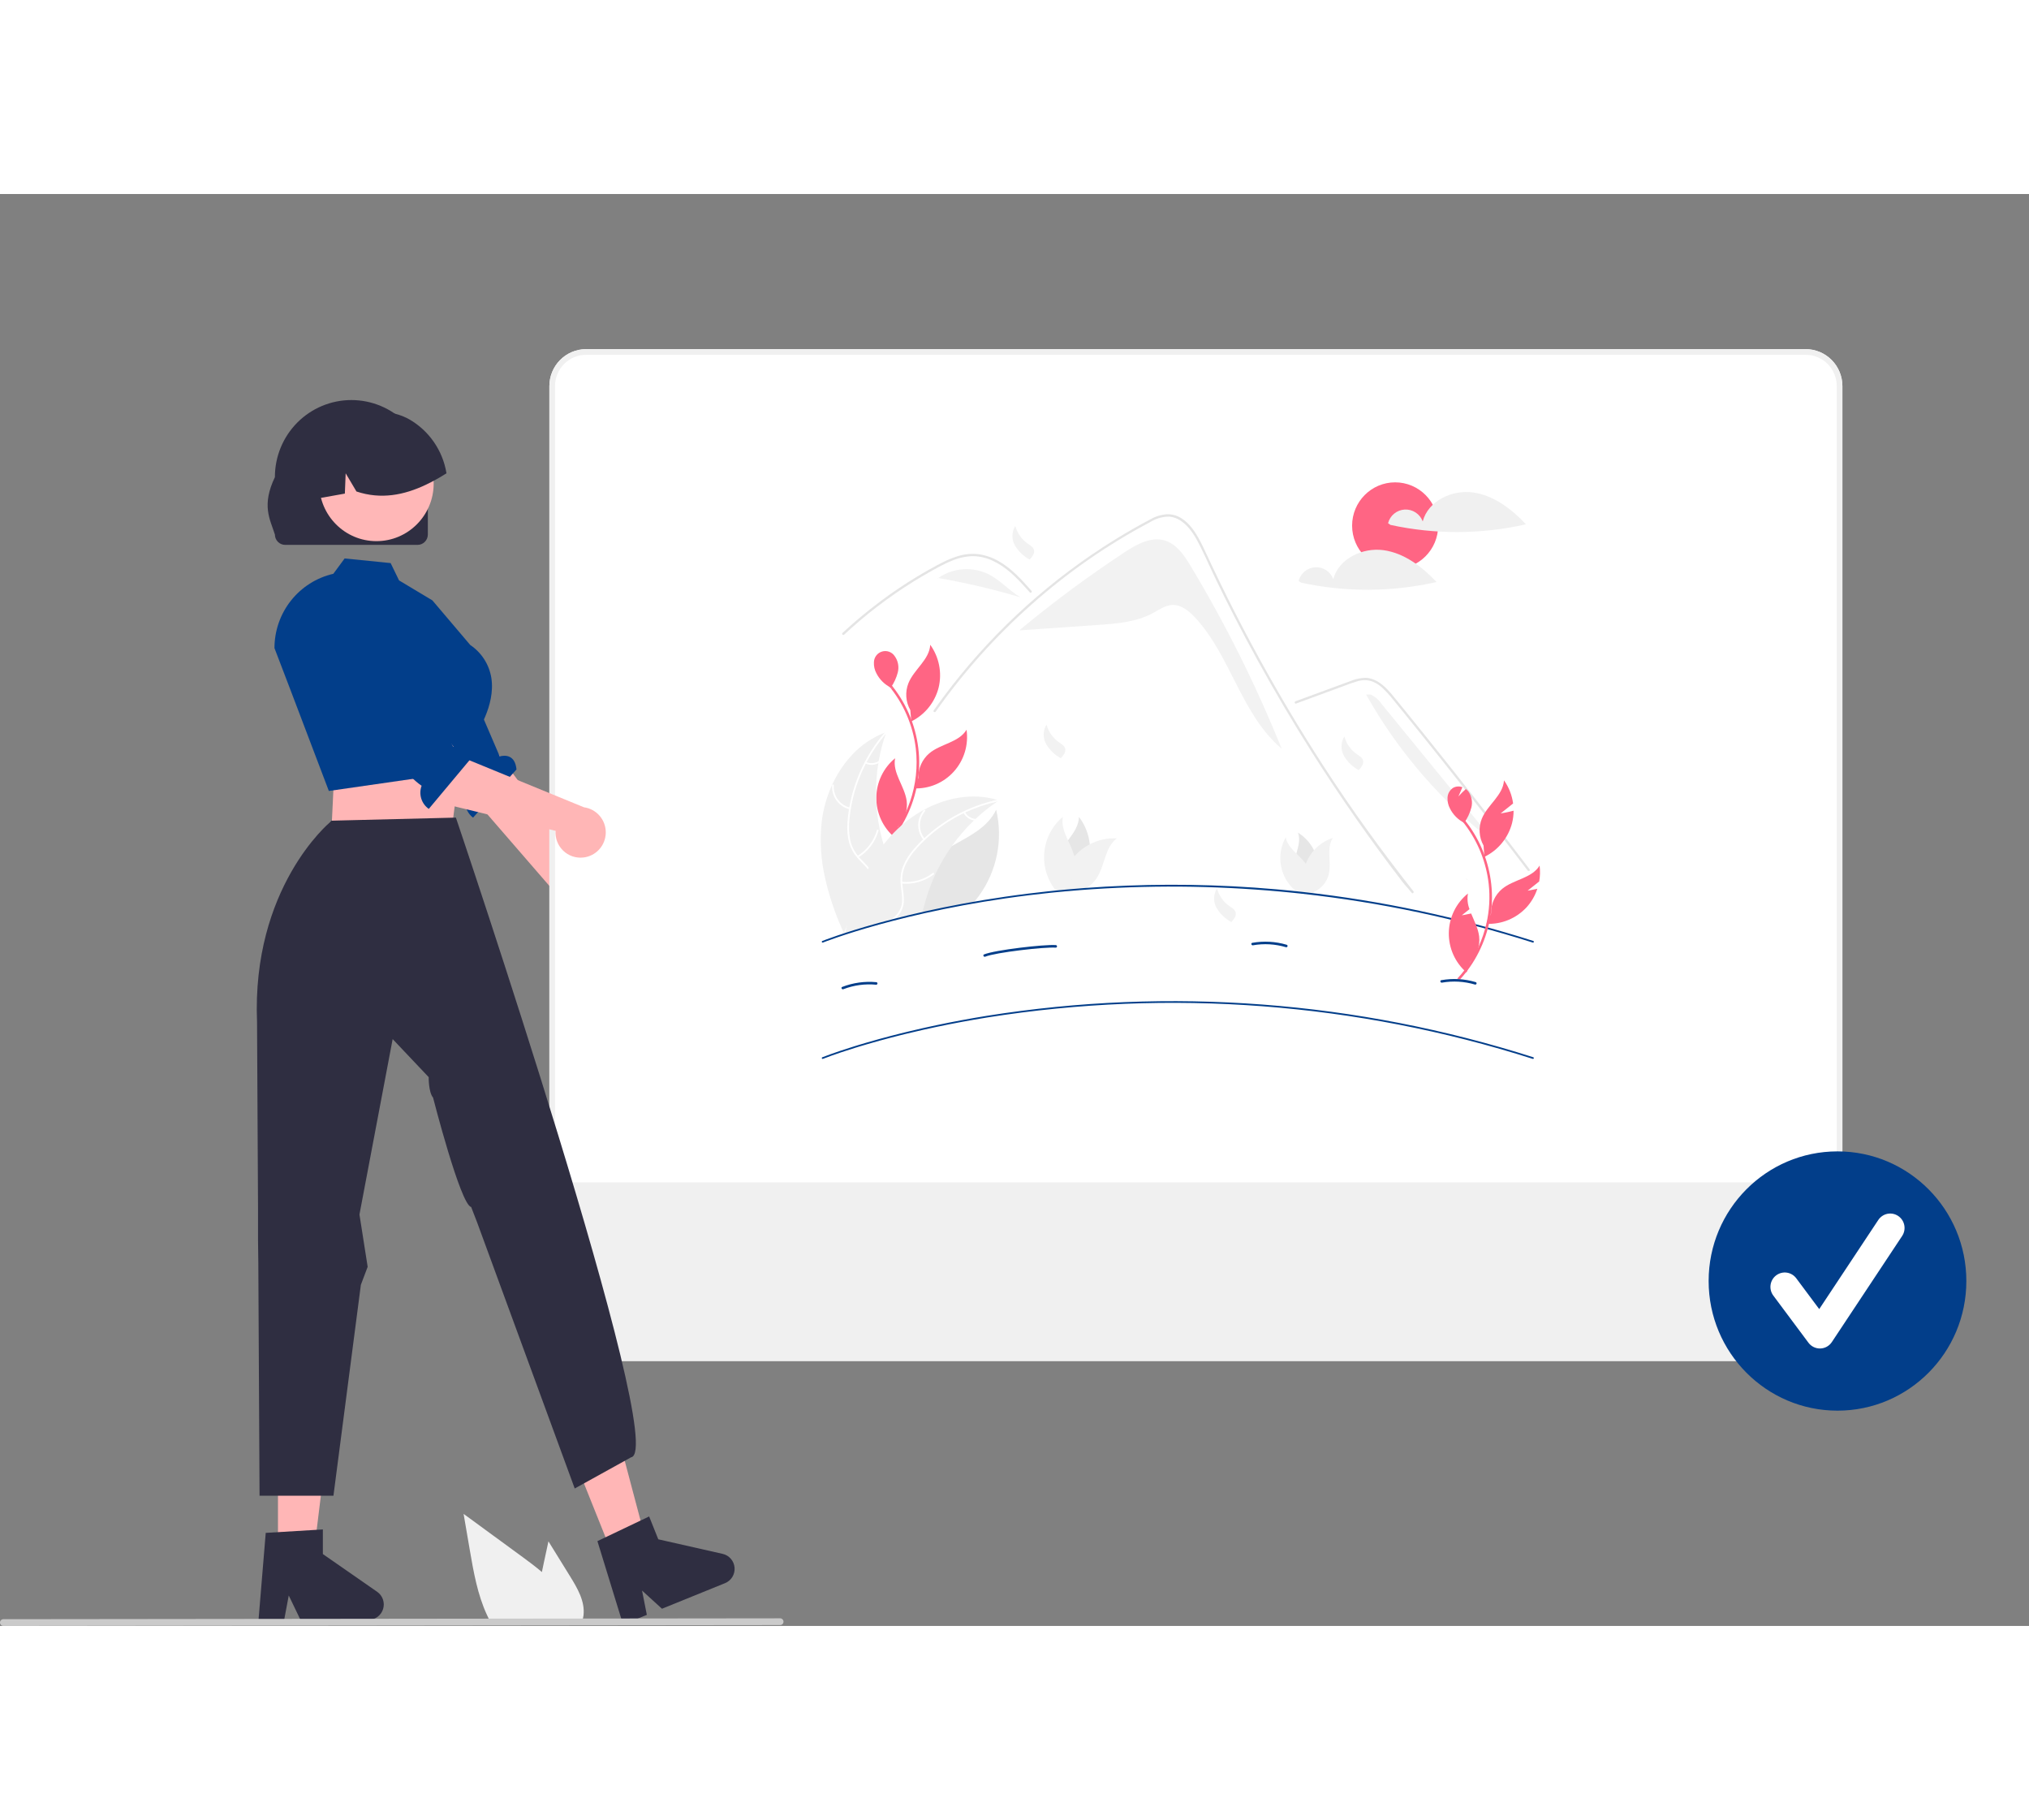 <svg width="620" height="556" viewBox="0 0 788 556" fill="none" xmlns="http://www.w3.org/2000/svg">
<rect x="0" y="0" width="788" height="556" fill="#808080" stroke="none"/>
<g clip-path="url(#clip0_27_358)">
<path d="M225.965 282.011C224.549 282.113 223.128 281.902 221.802 281.393C220.476 280.883 219.277 280.087 218.29 279.061C217.302 278.035 216.551 276.804 216.088 275.454C215.625 274.104 215.462 272.668 215.61 271.248L157.503 204.179L175.541 193.133L226.986 262.534C229.341 262.942 231.466 264.206 232.957 266.085C234.448 267.964 235.202 270.327 235.076 272.728C234.95 275.129 233.953 277.4 232.274 279.111C230.595 280.822 228.35 281.853 225.965 282.011Z" fill="#FFB6B6"/>
<path d="M140.109 175.646C140.109 175.646 135.556 178.022 142.374 186.537C147.832 193.353 171.474 225.965 181.272 233.074C180.62 234.646 180.507 236.391 180.951 238.035C181.394 239.679 182.369 241.127 183.721 242.152L200.593 223.448C200.042 217.753 196.244 217.807 194.079 218.361L187.875 203.917L165.012 166.497L143.37 173.869L140.109 175.646Z" fill="#023E8A"/>
<path d="M701.274 453.107H227.616C223.837 453.103 220.213 451.591 217.541 448.903C214.868 446.214 213.365 442.57 213.36 438.768V74.575C213.365 70.773 214.868 67.129 217.541 64.44C220.213 61.752 223.837 60.24 227.616 60.236H701.274C705.053 60.24 708.677 61.752 711.349 64.44C714.022 67.129 715.525 70.773 715.529 74.575V438.768C715.525 442.569 714.022 446.214 711.349 448.903C708.677 451.591 705.053 453.103 701.274 453.107Z" fill="white"/>
<path d="M701.274 453.107H227.616C223.837 453.103 220.213 451.591 217.541 448.903C214.868 446.214 213.365 442.57 213.36 438.768V74.575C213.365 70.773 214.868 67.129 217.541 64.44C220.213 61.752 223.837 60.24 227.616 60.236H701.274C705.053 60.24 708.677 61.752 711.349 64.44C714.022 67.129 715.525 70.773 715.529 74.575V438.768C715.525 442.569 714.022 446.214 711.349 448.903C708.677 451.591 705.053 453.103 701.274 453.107ZM227.616 62.437C224.417 62.441 221.349 63.72 219.087 65.996C216.825 68.272 215.552 71.357 215.548 74.575V438.768C215.552 441.986 216.825 445.071 219.087 447.347C221.349 449.623 224.417 450.903 227.616 450.906H701.274C704.473 450.903 707.54 449.623 709.803 447.347C712.065 445.071 713.338 441.986 713.341 438.768V74.575C713.338 71.357 712.065 68.272 709.803 65.996C707.54 63.72 704.473 62.441 701.274 62.437H227.616Z" fill="#F0F0F0"/>
<path d="M462.462 144.528C459.949 140.347 456.971 135.883 452.307 134.518C446.906 132.937 441.358 136.078 436.651 139.177C422.577 148.446 409.023 158.491 396.052 169.266L396.066 169.428L426.362 167.327C433.658 166.821 441.205 166.245 447.653 162.773C450.1 161.455 452.485 159.696 455.258 159.573C458.702 159.421 461.706 161.84 464.066 164.369C478.029 179.324 482.069 202.195 497.734 215.334C487.856 190.831 476.062 167.155 462.462 144.528Z" fill="#F2F2F2"/>
<path d="M548.287 271.377C546.743 269.416 546.112 268.957 544.589 266.978C532.188 250.844 520.532 234.166 509.621 216.943C502.21 205.246 495.166 193.324 488.49 181.177C485.312 175.403 482.22 169.583 479.216 163.717C476.885 159.17 474.606 154.595 472.379 149.993C471.742 148.678 471.123 147.358 470.508 146.034C469.057 142.922 467.633 139.794 466.103 136.724C464.361 133.225 462.24 129.556 459.041 127.205C457.585 126.092 455.844 125.418 454.021 125.262C451.453 125.277 448.94 126.002 446.754 127.356C430.209 136.105 414.766 146.817 400.755 159.263C386.723 171.659 374.18 185.664 363.384 200.991C363.053 201.465 362.272 201.012 362.606 200.535C363.918 198.667 365.257 196.82 366.622 194.993C383.593 172.289 404.402 152.765 428.098 137.313C432.085 134.715 436.146 132.238 440.283 129.883C442.368 128.695 444.462 127.523 446.592 126.423C448.632 125.219 450.922 124.506 453.282 124.338C461.399 124.211 465.602 133.457 468.489 139.679C469.396 141.637 470.314 143.589 471.243 145.535C474.755 152.924 478.402 160.244 482.184 167.498C484.519 171.976 486.904 176.428 489.34 180.854C496.923 194.636 504.982 208.14 513.517 221.364C524.825 238.881 536.042 254.356 548.924 270.737C549.278 271.19 548.645 271.837 548.287 271.377Z" fill="#E4E4E4"/>
<path d="M399.953 154.698C399.481 154.169 399.012 153.64 398.538 153.111C394.795 148.947 390.778 144.831 385.638 142.444C383.187 141.27 380.512 140.646 377.797 140.616C374.996 140.693 372.235 141.299 369.656 142.402C368.43 142.895 367.232 143.454 366.051 144.049C364.702 144.732 363.377 145.46 362.059 146.194C359.583 147.572 357.14 149.011 354.729 150.509C349.931 153.492 345.284 156.702 340.787 160.14C338.455 161.923 336.172 163.764 333.937 165.664C331.858 167.428 329.822 169.24 327.827 171.1C327.4 171.496 326.763 170.855 327.19 170.459C327.716 169.967 328.247 169.477 328.779 168.994C330.281 167.628 331.807 166.288 333.357 164.975C336.184 162.575 339.084 160.269 342.057 158.055C346.681 154.61 351.463 151.399 356.405 148.421C358.874 146.935 361.378 145.51 363.915 144.149C364.681 143.738 365.456 143.336 366.24 142.955C368.02 142.052 369.868 141.295 371.768 140.692C374.459 139.816 377.307 139.535 380.116 139.867C382.829 140.264 385.443 141.173 387.819 142.547C392.866 145.385 396.78 149.772 400.589 154.054C400.974 154.489 400.34 155.133 399.953 154.698Z" fill="#E4E4E4"/>
<path d="M503.362 197.848L515.455 193.398L521.46 191.189C523.4 190.404 525.378 189.718 527.388 189.136C529.145 188.631 531.01 188.655 532.753 189.204C534.308 189.783 535.731 190.671 536.938 191.814C538.171 192.956 539.319 194.189 540.371 195.501C541.678 197.082 542.966 198.678 544.26 200.27C549.6 206.839 554.904 213.436 560.174 220.061C565.444 226.687 570.678 233.34 575.877 240.022C581.089 246.72 586.265 253.446 591.405 260.2C592.035 261.027 592.664 261.855 593.293 262.684C593.64 263.141 594.423 262.69 594.071 262.226C588.893 255.404 583.679 248.61 578.428 241.844C573.165 235.061 567.866 228.308 562.53 221.583C557.194 214.858 551.822 208.163 546.414 201.497C545.067 199.836 543.717 198.177 542.365 196.52C541.225 195.122 540.098 193.709 538.847 192.408C536.551 190.02 533.683 187.909 530.25 187.852C528.239 187.923 526.258 188.361 524.403 189.145C522.381 189.881 520.364 190.63 518.345 191.373L506.166 195.853L503.122 196.974C502.582 197.172 502.815 198.049 503.362 197.848Z" fill="#E4E4E4"/>
<path d="M384.047 147.684C380.939 146.144 377.48 145.463 374.025 145.711C370.569 145.96 367.241 147.129 364.383 149.098C375.155 150.968 385.81 153.469 396.292 156.589C391.939 154.024 388.534 150.004 384.047 147.684Z" fill="#F2F2F2"/>
<path d="M364.323 149.087L363.14 150.055C363.54 149.716 363.956 149.399 364.383 149.098L364.323 149.087Z" fill="#F2F2F2"/>
<path d="M536.483 197.892C535.425 196.323 533.949 195.084 532.225 194.316L530.562 194.382C543.218 216.875 560.309 236.53 580.788 252.139L536.483 197.892Z" fill="#F2F2F2"/>
<path d="M380.191 272.516C379.465 273.501 378.693 274.454 377.874 275.364C370.753 276.574 364.148 277.882 358.096 279.212C356.346 279.595 354.644 279.981 352.99 280.369L353.029 280.25C352.475 275.939 353.089 271.559 354.805 267.57C354.911 267.325 355.02 267.08 355.133 266.839C356.26 264.403 357.79 262.177 359.66 260.258C362.655 257.422 366.035 255.026 369.698 253.142C376.512 249.324 383.615 245.952 386.878 239.071C388.233 244.801 388.337 250.758 387.183 256.532C386.028 262.306 383.643 267.759 380.191 272.516Z" fill="#E6E6E6"/>
<path d="M343.23 254.175C346.423 250.949 349.135 247.275 351.282 243.267C353.423 239.28 354.993 235.009 355.946 230.58C356.912 226.085 357.206 221.471 356.818 216.889C356.016 207.557 352.512 198.667 346.739 191.317C346.387 190.87 346.026 190.43 345.657 189.997C345.246 189.512 344.559 190.221 344.968 190.702C350.854 197.682 354.576 206.245 355.674 215.332C356.472 222.276 355.704 229.311 353.428 235.915C351.153 242.519 347.427 248.524 342.529 253.482C342.082 253.933 342.783 254.626 343.23 254.175Z" fill="#FF6584"/>
<path d="M347.64 219.078C345.383 220.927 343.559 223.255 342.297 225.894C341.035 228.533 340.366 231.419 340.339 234.348C340.311 237.276 340.925 240.175 342.137 242.837C343.349 245.5 345.129 247.862 347.35 249.755L348.804 245.59C350.062 244.293 351.013 242.728 351.588 241.011C352.163 239.293 352.346 237.468 352.124 235.669C351.369 229.91 346.483 224.77 347.64 219.078Z" fill="#FF6584"/>
<path d="M347.142 192.154C346.743 192.007 346.352 191.84 345.97 191.651C345.952 191.681 345.933 191.712 345.914 191.741L347.142 192.154Z" fill="#E6E6E6"/>
<path d="M347.47 179.431C346.949 178.649 346.193 178.055 345.313 177.734C344.433 177.413 343.474 177.383 342.575 177.647C341.677 177.911 340.885 178.456 340.315 179.203C339.745 179.95 339.427 180.861 339.406 181.802C339.324 183.295 339.655 184.781 340.363 186.096C341.584 188.51 343.552 190.46 345.971 191.651C347.215 189.859 348.132 187.859 348.68 185.744C348.951 184.667 348.984 183.543 348.775 182.452C348.566 181.361 348.12 180.329 347.47 179.431Z" fill="#FF6584"/>
<path d="M364.537 191.649C365.22 188.806 365.282 185.847 364.719 182.977C364.156 180.108 362.981 177.394 361.276 175.025C360.976 180.827 354.966 184.571 352.798 189.956C352.135 191.64 351.857 193.454 351.986 195.261C352.114 197.069 352.645 198.824 353.539 200.397L353.908 204.795C356.519 203.507 358.821 201.664 360.656 199.395C362.491 197.125 363.815 194.483 364.537 191.649Z" fill="#FF6584"/>
<path d="M375.374 208.016C372.394 212.993 365.339 213.448 360.906 217.172C359.532 218.344 358.438 219.812 357.705 221.467C356.972 223.123 356.618 224.923 356.671 226.734L354.938 230.788C357.846 230.909 360.746 230.383 363.43 229.249C366.114 228.115 368.517 226.4 370.468 224.226C372.419 222.052 373.87 219.473 374.718 216.671C375.566 213.869 375.79 210.914 375.374 208.016Z" fill="#FF6584"/>
<path d="M347.967 275.295C346.61 278.843 343.993 281.758 340.622 283.478C340.45 283.576 340.277 283.669 340.104 283.76C339.96 283.837 339.813 283.911 339.666 283.981C338.482 284.248 337.288 284.476 336.1 284.729L336.091 284.733C334.319 285.236 332.647 285.725 331.076 286.202C330.193 286.467 329.34 286.728 328.523 286.985C328.415 287.016 328.31 287.049 328.202 287.083C328.062 287.127 327.925 287.171 327.787 287.212C327.784 287.205 327.781 287.202 327.781 287.196V287.189C327.15 285.77 326.538 284.348 325.953 282.903C323.643 277.343 321.809 271.595 320.472 265.722C318.806 258.589 318.343 251.225 319.102 243.938C319.687 238.918 321.054 234.022 323.153 229.429C323.456 228.774 323.773 228.127 324.104 227.486C324.204 227.285 324.307 227.086 324.417 226.887V226.884C324.427 226.864 324.44 226.844 324.453 226.821L324.501 226.732V226.728C324.788 226.192 325.088 225.663 325.399 225.142C326.944 222.517 328.771 220.071 330.847 217.847C334.359 214.027 338.694 211.067 343.52 209.194H343.523C343.755 209.103 343.991 209.018 344.226 208.934C344.136 209.189 344.047 209.44 343.96 209.694C342.782 213.116 341.878 216.627 341.255 220.193C341.208 220.467 341.161 220.744 341.118 221.022C339.72 229.626 339.923 238.416 341.716 246.946C341.719 246.969 341.726 246.992 341.729 247.015C342.129 248.904 342.608 250.772 343.169 252.62C343.182 252.672 343.196 252.722 343.213 252.774C343.32 253.133 343.435 253.491 343.549 253.846C343.882 254.882 344.241 255.909 344.627 256.929C346.872 262.88 349.982 269.262 347.967 275.295Z" fill="#F0F0F0"/>
<path d="M344.369 209.216C344.23 209.376 344.093 209.535 343.96 209.694C341.102 213.044 338.621 216.7 336.562 220.598C336.459 220.794 336.356 220.992 336.256 221.191C333.444 226.632 331.487 232.478 330.455 238.522V238.529C330.445 238.585 330.436 238.641 330.427 238.701L330.427 238.707C330.189 240.12 330.008 241.546 329.882 242.971C329.58 245.657 329.701 248.375 330.24 251.024C330.743 253.193 331.743 255.215 333.16 256.926C333.296 257.1 333.438 257.27 333.587 257.44C333.703 257.574 333.822 257.709 333.944 257.839C335.085 259.079 336.343 260.249 337.41 261.568C337.897 262.163 338.331 262.801 338.707 263.473C339.302 264.597 339.653 265.835 339.739 267.106C339.825 268.376 339.642 269.651 339.204 270.846C338.039 273.765 336.303 276.418 334.097 278.648C331.879 281.155 329.541 283.726 328.523 286.985C328.415 287.016 328.31 287.05 328.202 287.083C328.062 287.127 327.925 287.171 327.787 287.212C327.821 287.294 327.857 287.376 327.894 287.458C327.857 287.43 327.827 287.394 327.806 287.351C327.786 287.309 327.776 287.263 327.777 287.216C327.777 287.209 327.778 287.202 327.781 287.196V287.189C327.78 287.166 327.784 287.142 327.79 287.12C328.045 286.216 328.394 285.341 328.83 284.51C328.83 284.504 328.83 284.504 328.833 284.5C331.162 280.051 335.577 276.905 337.846 272.37C338.542 271.162 338.953 269.81 339.048 268.417C339.143 267.024 338.92 265.628 338.396 264.335C338.036 263.576 337.59 262.861 337.067 262.204C336.047 260.887 334.799 259.731 333.671 258.524C333.39 258.226 333.122 257.922 332.864 257.611C331.456 255.981 330.412 254.067 329.803 251.997C329.13 249.384 328.905 246.675 329.137 243.986C329.244 242.267 329.442 240.548 329.72 238.842C329.754 238.62 329.792 238.403 329.833 238.181V238.178C331.742 227.461 336.468 217.453 343.52 209.194H343.523C343.653 209.035 343.79 208.875 343.926 208.719C344.208 208.397 344.652 208.898 344.369 209.216Z" fill="white"/>
<path d="M330.027 238.921C327.969 238.436 326.148 237.232 324.891 235.522C323.635 233.812 323.023 231.709 323.165 229.587C323.172 229.5 323.212 229.42 323.276 229.362C323.341 229.305 323.425 229.274 323.511 229.278C323.597 229.282 323.678 229.319 323.738 229.382C323.797 229.444 323.83 229.528 323.83 229.615C323.693 231.59 324.263 233.55 325.437 235.139C326.611 236.729 328.311 237.844 330.23 238.284C330.647 238.38 330.442 239.016 330.027 238.921Z" fill="white"/>
<path d="M332.983 257.035C336.675 254.775 339.385 251.199 340.572 247.019C340.689 246.605 341.322 246.81 341.205 247.224C339.962 251.571 337.134 255.287 333.287 257.63C332.921 257.853 332.619 257.257 332.983 257.035Z" fill="white"/>
<path d="M336.373 220.518C337.131 220.873 337.964 221.032 338.798 220.983C339.632 220.933 340.441 220.676 341.152 220.234C341.516 220.007 341.817 220.603 341.456 220.829C340.668 221.313 339.775 221.596 338.853 221.653C337.932 221.71 337.011 221.539 336.17 221.155C336.088 221.126 336.02 221.066 335.98 220.988C335.94 220.91 335.931 220.819 335.955 220.735C335.982 220.65 336.042 220.581 336.12 220.54C336.198 220.5 336.289 220.492 336.373 220.518Z" fill="white"/>
<path d="M387.965 235.463C387.74 235.61 387.522 235.76 387.297 235.91L387.294 235.913C384.305 237.926 381.484 240.18 378.859 242.652L378.855 242.656C378.647 242.845 378.442 243.038 378.241 243.231C371.994 249.245 366.905 256.368 363.232 264.243L363.203 264.302C361.745 267.448 360.526 270.7 359.558 274.031C359.067 275.719 358.609 277.477 358.096 279.212C356.346 279.595 354.644 279.981 352.99 280.369C350.89 280.858 348.868 281.348 346.923 281.84C346.08 282.048 345.251 282.259 344.438 282.471C342.903 283.138 341.304 283.644 339.666 283.981C338.482 284.248 337.288 284.476 336.1 284.729L336.09 284.733C334.318 285.236 332.647 285.725 331.075 286.202C330.193 286.467 329.34 286.728 328.522 286.985C328.415 287.016 328.31 287.049 328.202 287.083C328.405 286.228 328.611 285.366 328.83 284.51C328.83 284.504 328.83 284.504 328.833 284.5C330.691 276.767 333.455 269.282 337.067 262.204C337.177 261.992 337.286 261.777 337.409 261.568C338.899 258.78 340.587 256.104 342.462 253.562C342.689 253.247 342.925 252.935 343.165 252.623L343.168 252.62C344.173 251.319 345.235 250.059 346.352 248.838C346.547 248.623 346.748 248.407 346.95 248.194C347.047 248.091 347.148 247.988 347.248 247.885C347.625 247.493 348.012 247.104 348.406 246.728C349.023 246.13 349.661 245.547 350.311 244.982C352.927 242.718 355.779 240.745 358.816 239.099C358.836 239.089 358.858 239.075 358.878 239.065C367.644 234.331 377.817 232.465 387.242 235.241C387.486 235.315 387.722 235.386 387.965 235.463Z" fill="#F0F0F0"/>
<path d="M331.076 286.202C332.697 285.553 334.376 285.061 336.091 284.733C334.319 285.236 332.647 285.725 331.076 286.202Z" fill="white"/>
<path d="M387.912 235.776C387.706 235.817 387.5 235.862 387.297 235.91C383.01 236.855 378.84 238.273 374.863 240.138C374.66 240.232 374.461 240.326 374.265 240.423C368.764 243.066 363.702 246.55 359.26 250.751L359.257 250.754C359.213 250.792 359.172 250.832 359.133 250.874L359.13 250.877C358.096 251.858 357.099 252.883 356.14 253.952C354.291 255.914 352.76 258.157 351.604 260.599C350.71 262.636 350.298 264.855 350.403 267.08C350.411 267.3 350.423 267.524 350.441 267.748C350.452 267.926 350.467 268.104 350.485 268.285C350.731 270.729 351.263 273.204 350.913 275.666C350.716 276.919 350.258 278.116 349.571 279.18C348.884 280.244 347.982 281.15 346.923 281.84C346.08 282.048 345.251 282.259 344.438 282.471C344.595 282.404 344.748 282.33 344.902 282.253C346.179 281.708 347.317 280.877 348.226 279.823C349.136 278.769 349.794 277.519 350.15 276.17C350.674 273.69 350.125 271.14 349.855 268.666C349.813 268.268 349.78 267.876 349.76 267.484C349.758 267.466 349.756 267.449 349.757 267.431C349.609 265.283 349.922 263.127 350.674 261.111C351.702 258.618 353.144 256.318 354.937 254.311C356.054 253.003 357.24 251.75 358.482 250.56C358.641 250.4 358.803 250.247 358.966 250.097C363.508 245.865 368.667 242.356 374.263 239.691C378.408 237.718 382.762 236.225 387.242 235.241C387.445 235.197 387.651 235.152 387.854 235.111C388.273 235.025 388.328 235.69 387.912 235.776Z" fill="white"/>
<path d="M358.68 250.807C357.326 249.174 356.594 247.109 356.614 244.983C356.633 242.857 357.404 240.807 358.788 239.199C359.069 238.875 359.583 239.299 359.302 239.624C358.01 241.118 357.293 243.028 357.278 245.008C357.264 246.988 357.954 248.908 359.223 250.422C359.499 250.751 358.954 251.134 358.68 250.807Z" fill="white"/>
<path d="M350.198 267.061C354.498 267.492 358.802 266.278 362.252 263.659C362.593 263.4 362.976 263.947 362.635 264.206C359.04 266.924 354.559 268.179 350.085 267.72C349.659 267.676 349.774 267.017 350.198 267.061Z" fill="white"/>
<path d="M374.762 239.957C375.154 240.699 375.724 241.331 376.42 241.796C377.116 242.262 377.915 242.546 378.747 242.624C379.174 242.663 379.058 243.322 378.634 243.283C377.715 243.193 376.832 242.878 376.063 242.365C375.293 241.852 374.66 241.158 374.218 240.342C374.17 240.269 374.152 240.18 374.167 240.094C374.182 240.007 374.229 239.929 374.298 239.876C374.371 239.826 374.46 239.806 374.546 239.821C374.633 239.836 374.711 239.885 374.762 239.957Z" fill="white"/>
<path d="M422.894 258.832C421.933 263.144 419.631 267.035 416.322 269.941C416.082 270.153 415.838 270.358 415.587 270.559C414.974 270.613 414.363 270.67 413.76 270.729C413.26 270.775 412.764 270.823 412.272 270.873L412.186 270.881L412.124 270.339L411.874 268.152C410.907 266.565 410.308 264.78 410.121 262.929C409.934 261.077 410.163 259.207 410.792 257.457C411.799 255.118 413.137 252.937 414.764 250.983C416.89 248.14 418.959 245.331 419.035 241.869C421.399 244.944 422.854 248.627 423.233 252.496C423.453 254.613 423.338 256.751 422.894 258.832Z" fill="#E6E6E6"/>
<path d="M433.774 250.192C428.976 253.7 429.14 261.001 425.746 265.895C424.713 267.371 423.366 268.599 421.804 269.489C421.378 269.734 420.937 269.952 420.485 270.144C418.822 270.274 417.19 270.412 415.588 270.559C414.974 270.613 414.363 270.67 413.76 270.729C413.26 270.775 412.764 270.823 412.272 270.873C412.27 270.691 412.27 270.507 412.275 270.326C412.377 265.497 414.143 260.854 417.27 257.189C417.418 257.016 417.568 256.848 417.722 256.681C419.306 254.978 421.171 253.562 423.233 252.496C426.48 250.797 430.119 250.002 433.774 250.192Z" fill="#F2F2F2"/>
<path d="M414.328 269.037L413.951 270.161L413.76 270.729C413.26 270.775 412.764 270.823 412.272 270.873L412.186 270.881C411.64 270.938 411.099 270.992 410.561 271.049C410.418 270.883 410.278 270.716 410.141 270.545C406.721 266.378 405.079 261.019 405.575 255.639C406.07 250.259 408.663 245.294 412.786 241.831C412.183 245 413.394 247.978 414.764 250.983C415.771 252.977 416.61 255.053 417.269 257.189C417.413 257.722 417.526 258.262 417.606 258.808C417.858 260.651 417.694 262.528 417.126 264.299C416.559 266.069 415.603 267.689 414.328 269.037Z" fill="#F2F2F2"/>
<path d="M509.374 271.186C509.278 271.339 509.178 271.489 509.075 271.635C508.831 271.609 508.589 271.585 508.347 271.559C507.924 271.515 507.502 271.471 507.081 271.427C507.028 271.423 506.976 271.416 506.924 271.412L506.662 270.901L506.174 269.949C504.989 269.027 504.025 267.848 503.355 266.5C502.685 265.151 502.325 263.669 502.303 262.161C502.398 260.097 502.79 258.058 503.465 256.106C504.265 253.341 505.03 250.616 504.099 247.974C506.767 249.622 508.92 251.993 510.311 254.814C511.081 256.353 511.604 258.005 511.861 259.708C512.427 263.71 511.544 267.784 509.374 271.186Z" fill="#E6E6E6"/>
<path d="M516.037 264.233C515.66 265.692 514.961 267.047 513.992 268.197C513.024 269.347 511.81 270.263 510.442 270.877L510.104 271.267L509.725 271.708C509.509 271.684 509.291 271.66 509.075 271.635C508.831 271.609 508.589 271.585 508.347 271.559C507.924 271.515 507.502 271.471 507.081 271.427C507.02 271.263 506.965 271.096 506.913 270.927C505.799 267.387 505.877 263.577 507.133 260.085C507.194 259.912 507.259 259.741 507.329 259.572C508.045 257.826 509.053 256.217 510.311 254.814C512.284 252.589 514.813 250.935 517.635 250.024C515.004 254.065 517.21 259.548 516.037 264.233Z" fill="#F2F2F2"/>
<path d="M508.33 271.074L508.347 271.559C507.924 271.515 507.502 271.471 507.081 271.427C507.028 271.423 506.976 271.416 506.924 271.412C505.888 271.306 504.858 271.208 503.833 271.116C503.604 270.942 503.377 270.763 503.157 270.572C500.198 268.1 498.195 264.661 497.5 260.855C496.805 257.049 497.461 253.118 499.354 249.75C499.801 252.324 501.568 254.229 503.465 256.106C504.795 257.327 506.022 258.659 507.133 260.085C507.394 260.448 507.634 260.825 507.85 261.216C508.566 262.54 508.977 264.009 509.052 265.514C509.128 267.019 508.866 268.522 508.286 269.912L508.33 271.074Z" fill="#F2F2F2"/>
<path d="M595.686 290.44C595.666 290.508 595.625 290.566 595.569 290.608C595.513 290.65 595.445 290.672 595.375 290.671C595.342 290.67 595.309 290.665 595.277 290.655C566.126 281.385 536.135 275.039 505.743 271.708C505.418 271.671 505.091 271.635 504.766 271.599C504.399 271.559 504.035 271.523 503.672 271.484C503.036 271.418 502.401 271.352 501.768 271.286C501.689 271.279 501.611 271.269 501.532 271.263C499.975 271.105 498.426 270.956 496.885 270.818C471.169 268.484 445.304 268.303 419.558 270.277C417.533 270.435 415.545 270.603 413.594 270.781C412.847 270.847 412.103 270.917 411.369 270.989C410.759 271.045 410.155 271.103 409.557 271.164L409.452 271.174C408.787 271.243 408.128 271.309 407.472 271.378C404.795 271.658 402.193 271.955 399.667 272.268C350.574 278.323 319.915 290.526 319.61 290.648C319.529 290.68 319.439 290.678 319.36 290.644C319.28 290.609 319.217 290.544 319.185 290.463C319.153 290.382 319.154 290.291 319.189 290.211C319.223 290.131 319.287 290.068 319.367 290.035C319.672 289.913 350.394 277.684 399.562 271.619C402.023 271.316 404.489 271.031 406.961 270.765C407.767 270.679 408.57 270.597 409.376 270.515C409.439 270.508 409.501 270.505 409.56 270.498C410.242 270.429 410.92 270.363 411.601 270.297C412.565 270.205 413.525 270.116 414.488 270.03C416.71 269.829 418.935 269.645 421.164 269.479C443.154 267.841 465.233 267.786 487.231 269.315C490.111 269.516 492.991 269.744 495.869 270C497.626 270.152 499.382 270.32 501.139 270.495C501.263 270.508 501.388 270.521 501.515 270.534C502.227 270.603 502.934 270.679 503.645 270.755C504.17 270.808 504.691 270.864 505.215 270.923C505.582 270.963 505.949 271.002 506.313 271.045C536.578 274.429 566.441 280.787 595.473 290.028C595.514 290.041 595.553 290.061 595.586 290.089C595.619 290.117 595.646 290.151 595.666 290.189C595.686 290.228 595.698 290.27 595.701 290.313C595.705 290.356 595.7 290.399 595.686 290.44Z" fill="#023E8A"/>
<path d="M406.437 206.028C407.207 208.839 408.94 211.286 411.33 212.936C412.254 213.569 413.348 214.176 413.664 215.255C413.83 215.943 413.728 216.668 413.378 217.282C413.028 217.888 412.603 218.447 412.112 218.944L412.068 219.113C409.7 217.847 407.716 215.962 406.325 213.657C405.649 212.496 405.302 211.172 405.322 209.827C405.342 208.482 405.727 207.168 406.437 206.028Z" fill="#F2F2F2"/>
<path d="M522.003 218.272C521.327 217.111 520.98 215.786 521 214.441C521.02 213.096 521.405 211.782 522.115 210.642C522.884 213.454 524.617 215.901 527.008 217.551C527.932 218.184 529.025 218.791 529.342 219.87C529.508 220.557 529.405 221.283 529.055 221.897C528.706 222.503 528.281 223.061 527.79 223.558L527.745 223.727C525.378 222.462 523.394 220.577 522.003 218.272Z" fill="#F2F2F2"/>
<path d="M472.521 277.274C471.845 276.114 471.498 274.789 471.517 273.444C471.537 272.099 471.923 270.785 472.633 269.645C473.402 272.457 475.135 274.904 477.526 276.554C478.45 277.186 479.543 277.794 479.859 278.872C480.026 279.56 479.923 280.286 479.573 280.899C479.223 281.505 478.798 282.064 478.308 282.561L478.263 282.73C475.895 281.465 473.912 279.58 472.521 277.274Z" fill="#F2F2F2"/>
<path d="M541.829 145.58C551.059 145.58 558.542 138.054 558.542 128.769C558.542 119.485 551.059 111.958 541.829 111.958C532.599 111.958 525.116 119.485 525.116 128.769C525.116 138.054 532.599 145.58 541.829 145.58Z" fill="#FF6584"/>
<path d="M571.989 115.871C563.889 114.77 554.642 119.174 552.543 127.119C552.014 125.706 551.052 124.5 549.796 123.673C548.541 122.846 547.056 122.442 545.557 122.519C544.059 122.597 542.623 123.151 541.458 124.103C540.293 125.055 539.459 126.355 539.077 127.814L540.004 128.482C557.361 132.258 575.329 132.176 592.652 128.243C587.018 122.287 580.089 116.972 571.989 115.871Z" fill="#F0F0F0"/>
<path d="M537.253 138.286C529.153 137.185 519.906 141.588 517.807 149.534C517.278 148.121 516.316 146.914 515.06 146.087C513.804 145.26 512.32 144.856 510.821 144.934C509.322 145.011 507.887 145.566 506.722 146.518C505.557 147.469 504.723 148.769 504.34 150.229L505.268 150.897C522.625 154.673 540.593 154.591 557.915 150.657C552.281 144.701 545.352 139.387 537.253 138.286Z" fill="#F0F0F0"/>
<path d="M570.484 266.433C570.086 266.284 569.697 266.113 569.317 265.921C569.298 265.951 569.279 265.981 569.26 266.011L570.484 266.433Z" fill="#E6E6E6"/>
<path d="M394.201 136.525C393.524 135.364 393.177 134.039 393.197 132.694C393.217 131.349 393.602 130.035 394.312 128.895C395.082 131.707 396.815 134.154 399.205 135.804C400.129 136.437 401.223 137.044 401.539 138.123C401.705 138.81 401.603 139.536 401.253 140.15C400.903 140.756 400.478 141.314 399.987 141.812L399.943 141.98C397.575 140.715 395.591 138.83 394.201 136.525Z" fill="#F2F2F2"/>
<path d="M595.375 335.83C595.342 335.83 595.309 335.825 595.277 335.814C526.866 314.004 454.349 308.498 383.459 319.733C376.817 320.805 370.157 322.043 363.664 323.412C362.007 323.761 360.287 324.136 358.553 324.526C356.483 324.99 354.439 325.467 352.48 325.945C351.634 326.146 350.805 326.35 349.992 326.554C348.76 326.86 347.51 327.179 346.171 327.529C344.674 327.917 343.153 328.324 341.649 328.739L341.633 328.744C339.934 329.211 338.245 329.691 336.611 330.17C335.727 330.427 334.873 330.68 334.055 330.93C333.964 330.956 333.883 330.98 333.801 331.005L333.625 331.059C333.524 331.09 333.423 331.121 333.323 331.15L333.316 331.152L333.05 331.235C332.733 331.332 332.424 331.426 332.119 331.52C324.076 334.014 319.654 335.789 319.611 335.806C319.571 335.822 319.528 335.83 319.485 335.83C319.442 335.829 319.4 335.82 319.36 335.803C319.32 335.786 319.285 335.761 319.254 335.73C319.224 335.699 319.201 335.663 319.185 335.623C319.169 335.582 319.161 335.539 319.161 335.496C319.162 335.453 319.171 335.41 319.188 335.37C319.204 335.331 319.229 335.295 319.26 335.264C319.291 335.234 319.327 335.21 319.367 335.194C319.411 335.177 323.854 333.393 331.927 330.89C332.232 330.796 332.543 330.701 332.861 330.604L333.108 330.527L333.133 330.519C333.233 330.49 333.333 330.46 333.435 330.429L333.611 330.375C333.698 330.348 333.785 330.322 333.873 330.297C334.685 330.049 335.542 329.795 336.429 329.537C338.063 329.057 339.754 328.577 341.453 328.11L341.469 328.106C342.978 327.689 344.505 327.28 346.007 326.891C347.348 326.54 348.6 326.221 349.834 325.914C350.65 325.71 351.482 325.506 352.327 325.304C354.289 324.825 356.336 324.347 358.411 323.882C360.147 323.492 361.87 323.117 363.53 322.767C370.033 321.395 376.703 320.156 383.355 319.082C454.346 307.831 526.966 313.344 595.474 335.186C595.549 335.21 595.612 335.259 595.654 335.326C595.695 335.393 595.711 335.473 595.699 335.55C595.687 335.628 595.648 335.699 595.589 335.75C595.529 335.802 595.454 335.83 595.375 335.83Z" fill="#023E8A"/>
<path d="M382.63 296.134C386.647 294.485 405.687 292.303 410.013 292.625C410.14 292.628 410.264 292.581 410.357 292.494C410.451 292.407 410.507 292.286 410.514 292.158C410.521 292.03 410.479 291.904 410.395 291.807C410.312 291.71 410.194 291.649 410.067 291.638C405.56 291.302 386.356 293.54 382.174 295.257C381.589 295.497 382.047 296.373 382.63 296.134Z" fill="#023E8A"/>
<path d="M327.519 308.768C331.578 307.205 335.942 306.607 340.269 307.022C340.397 307.028 340.521 306.983 340.616 306.898C340.712 306.812 340.77 306.693 340.78 306.565C340.79 306.438 340.75 306.311 340.668 306.212C340.587 306.113 340.471 306.05 340.344 306.036C335.84 305.613 331.301 306.245 327.081 307.882C326.491 308.11 326.932 308.995 327.519 308.768Z" fill="#023E8A"/>
<path d="M486.601 291.714C490.883 290.963 495.28 291.218 499.447 292.46C499.571 292.489 499.702 292.47 499.812 292.404C499.922 292.339 500.002 292.234 500.036 292.11C500.07 291.986 500.055 291.854 499.994 291.742C499.933 291.629 499.83 291.545 499.709 291.506C495.369 290.223 490.793 289.968 486.34 290.76C485.718 290.87 485.981 291.824 486.601 291.714Z" fill="#023E8A"/>
<path d="M582.792 240.512L587.642 236.65C587.207 233.411 585.993 230.328 584.104 227.669C583.757 233.468 577.716 237.161 575.504 242.527C574.826 244.207 574.534 246.018 574.647 247.826C574.76 249.635 575.276 251.394 576.158 252.975L576.49 257.375C579.111 256.109 581.429 254.286 583.282 252.032C585.136 249.778 586.482 247.147 587.227 244.319C587.63 242.729 587.832 241.094 587.828 239.453C585.387 240.113 582.792 240.512 582.792 240.512Z" fill="#FF6584"/>
<path d="M571.341 279.36C569.407 279.807 567.717 280.067 567.717 280.067L570.71 277.684C569.955 275.753 569.745 273.649 570.104 271.605C567.832 273.436 565.988 275.748 564.705 278.376C563.421 281.005 562.728 283.885 562.676 286.813C562.625 289.742 563.214 292.645 564.404 295.318C565.594 297.991 567.354 300.367 569.56 302.279L571.048 298.127C572.317 296.84 573.281 295.283 573.87 293.57C574.459 291.858 574.657 290.034 574.45 288.234C574.074 285.165 572.526 282.262 571.341 279.36Z" fill="#FF6584"/>
<path d="M569.293 231.038C568.274 231.939 567.31 232.901 566.406 233.92L567.952 230.331C567.372 230.106 566.75 230.012 566.13 230.053C565.509 230.094 564.906 230.271 564.36 230.571C563.737 230.974 563.216 231.517 562.837 232.158C562.458 232.798 562.233 233.519 562.178 234.262C562.084 235.754 562.403 237.243 563.1 238.564C564.301 240.988 566.253 242.954 568.661 244.166C569.921 242.384 570.854 240.392 571.419 238.281C571.7 237.206 571.742 236.083 571.542 234.99C571.342 233.897 570.905 232.862 570.262 231.959C569.982 231.609 569.656 231.299 569.293 231.038Z" fill="#FF6584"/>
<path d="M593.278 270.508L597.774 266.928C598.145 264.898 598.197 262.822 597.928 260.776C594.907 265.728 587.848 266.124 583.385 269.811C582.001 270.972 580.895 272.43 580.148 274.079C579.402 275.728 579.033 277.525 579.071 279.337L577.304 283.377C580.209 283.501 583.107 282.991 585.797 281.88C588.488 280.77 590.907 279.086 592.888 276.945C594.762 274.872 596.181 272.427 597.052 269.766C595.056 270.234 593.278 270.508 593.278 270.508Z" fill="#FF6584"/>
<path d="M568.681 301.463C567.822 302.577 566.912 303.65 565.951 304.68C566.308 304.789 566.656 304.894 566.997 305C567.839 304.08 568.642 303.128 569.405 302.142C569.533 301.977 569.661 301.809 569.789 301.638C571.181 299.795 572.436 297.852 573.544 295.823C575.683 291.923 577.271 287.741 578.263 283.4C578.283 283.324 578.299 283.251 578.315 283.175C578.581 281.982 578.8 280.776 578.971 279.566C579.007 279.322 579.04 279.075 579.072 278.831C579.154 278.162 579.223 277.493 579.279 276.824C579.48 274.384 579.487 271.933 579.298 269.493C578.976 265.319 578.11 261.207 576.723 257.26C576.624 256.98 576.526 256.7 576.418 256.423C576.359 256.258 576.297 256.093 576.234 255.929C574.565 251.587 572.274 247.514 569.435 243.838C569.33 243.703 569.225 243.571 569.12 243.439C568.871 243.126 568.619 242.816 568.363 242.51C568.321 242.456 568.267 242.414 568.206 242.385C568.144 242.357 568.077 242.344 568.009 242.347C567.941 242.351 567.875 242.37 567.817 242.404C567.758 242.438 567.708 242.485 567.672 242.543C567.59 242.634 567.545 242.752 567.544 242.874C567.543 242.997 567.586 243.116 567.665 243.209C567.872 243.456 568.078 243.706 568.275 243.96C568.52 244.26 568.756 244.567 568.986 244.876C574.048 251.592 577.22 259.554 578.168 267.927C578.736 273.087 578.427 278.307 577.254 283.363H577.25C576.55 286.41 575.545 289.377 574.252 292.22C573.993 292.787 573.723 293.349 573.442 293.905C572.715 295.352 571.912 296.759 571.037 298.121C570.303 299.271 569.518 300.385 568.681 301.463Z" fill="#FF6584"/>
<path d="M560.005 306.217C564.287 305.466 568.684 305.722 572.852 306.963C572.976 306.993 573.106 306.973 573.216 306.908C573.326 306.843 573.406 306.737 573.44 306.613C573.474 306.49 573.459 306.358 573.398 306.245C573.337 306.132 573.235 306.048 573.113 306.01C568.774 304.726 564.198 304.471 559.744 305.264C559.122 305.374 559.385 306.327 560.005 306.217Z" fill="#023E8A"/>
<path d="M214.454 383.777V438.768C214.459 442.278 215.848 445.642 218.315 448.124C220.782 450.605 224.126 452.002 227.616 452.007H701.273C704.762 452.002 708.107 450.605 710.574 448.124C713.041 445.642 714.43 442.278 714.435 438.768V383.777H214.454Z" fill="#F0F0F0"/>
<path d="M166.158 132.229V109.936C166.166 106.01 165.404 102.12 163.916 98.49C162.428 94.861 160.244 91.561 157.487 88.782C154.731 86.002 151.457 83.796 147.852 82.29C144.247 80.784 140.383 80.007 136.48 80.004C132.576 80.002 128.711 80.773 125.104 82.275C121.498 83.776 118.221 85.978 115.461 88.754C112.701 91.531 110.512 94.827 109.019 98.455C107.527 102.083 106.76 105.971 106.763 109.897V109.936C101.529 120.907 104.803 126.123 106.763 132.229C106.765 133.292 107.185 134.311 107.933 135.063C108.68 135.815 109.693 136.238 110.75 136.239H162.169C163.226 136.238 164.24 135.815 164.987 135.063C165.735 134.312 166.156 133.292 166.158 132.229Z" fill="#2F2E41"/>
<path d="M130.962 222.59L129.587 229.181L128.418 253.491L175.388 247.094L178.994 218.944L174.009 210.705L130.962 222.59Z" fill="#FFB6B6"/>
<path d="M146.198 134.791C158.475 134.791 168.427 124.78 168.427 112.431C168.427 100.081 158.475 90.07 146.198 90.07C133.921 90.07 123.968 100.081 123.968 112.431C123.968 124.78 133.921 134.791 146.198 134.791Z" fill="#FFB7B7"/>
<path d="M112.708 192.294L106.595 176.319C106.592 169.631 108.842 163.139 112.978 157.903C117.114 152.667 122.892 148.995 129.369 147.486L129.453 147.467L133.849 141.509L151.708 143.306L154.981 150.035L167.921 157.786L182.639 175.121C184.8 176.569 186.642 178.45 188.05 180.645C189.458 182.84 190.402 185.303 190.824 187.881C192.516 198.749 184.95 209.623 184.051 210.87L181.732 224.005L128.122 231.733L127.713 231.785L112.708 192.294Z" fill="#023E8A"/>
<path d="M122.934 118.293C123.135 118.261 123.336 118.218 123.538 118.186C127.005 117.567 130.473 116.959 133.93 116.33L134.248 108.448L138.436 115.509C147.991 118.698 156.93 116.895 165.339 112.917C168.112 111.592 170.804 110.1 173.398 108.448C172.691 104.088 171.025 99.943 168.521 96.314C166.016 92.686 162.737 89.667 158.923 87.478C158.605 87.296 158.298 87.136 157.98 86.976L157.975 86.975L157.972 86.973L157.97 86.97L157.969 86.966C157.428 86.71 156.877 86.464 156.325 86.24C152.008 84.543 147.301 84.114 142.751 85.001C138.201 85.888 133.995 88.057 130.621 91.254C123.835 97.771 120.781 108.533 122.934 118.293Z" fill="#2F2E41"/>
<path d="M237.838 528.221L250.855 522.942L236.809 469.925L217.597 477.715L237.838 528.221Z" fill="#FFB6B6"/>
<path d="M232.021 523.07L252.104 513.491L255.658 522.359L280.668 528.018C281.903 528.297 283.017 528.967 283.848 529.928C284.678 530.89 285.181 532.093 285.284 533.362C285.386 534.632 285.083 535.901 284.417 536.984C283.752 538.068 282.759 538.909 281.585 539.385L257.086 549.318L249.348 542.258L251.215 551.699L241.978 555.444L232.021 523.07Z" fill="#2F2E41"/>
<path d="M107.955 526.826L121.991 526.825L128.668 472.371L107.953 472.372L107.955 526.826Z" fill="#FFB6B6"/>
<path d="M100.323 415.088L100.322 414.942L100.211 406.371L100.211 393.909L99.829 321.614C97.709 269.37 127.841 244.256 128.078 244.01L128.731 243.326L177.055 242.137C177.055 242.137 260.354 488.109 245.087 490.524L223.206 502.629L185.271 399.237L182.978 393.322C178.869 392.56 168.187 350.861 168.187 350.861C166.396 348.722 166.488 342.909 166.488 342.909L152.497 328.132L139.601 396.242L142.789 416.557L140.15 423.542L129.621 504.507L129.501 505.436H100.801L100.323 415.088Z" fill="#2F2E41"/>
<path d="M103.203 519.862L125.39 518.53V528.091L146.483 542.745C147.525 543.469 148.31 544.508 148.723 545.712C149.136 546.916 149.155 548.221 148.778 549.437C148.401 550.653 147.648 551.716 146.628 552.471C145.608 553.225 144.375 553.632 143.109 553.632H116.695L112.142 544.174L110.364 553.632H100.405L103.203 519.862Z" fill="#2F2E41"/>
<path d="M226.505 257.633C225.094 257.789 223.666 257.631 222.321 257.172C220.977 256.713 219.749 255.963 218.725 254.975C217.7 253.987 216.903 252.785 216.39 251.454C215.876 250.122 215.66 248.694 215.755 247.269L171.355 236.527L138.909 201.801L156.522 190.082L179.464 218.72L226.798 238.131C229.167 238.45 231.337 239.632 232.897 241.454C234.457 243.275 235.299 245.609 235.263 248.012C235.227 250.416 234.315 252.723 232.701 254.496C231.087 256.269 228.882 257.385 226.505 257.633Z" fill="#FFB6B6"/>
<path d="M116.155 166.83C116.155 166.83 111.693 169.377 118.824 177.628C124.533 184.233 153.684 223.044 163.74 229.777C163.148 231.373 163.1 233.121 163.605 234.747C164.109 236.373 165.137 237.784 166.527 238.757L182.689 219.429C181.925 213.758 178.132 213.956 175.989 214.592L168.358 199.692L145.006 163.863L119.347 164.932L116.155 166.83Z" fill="#023E8A"/>
<path d="M713.625 472.406C741.262 472.406 763.667 449.87 763.667 422.07C763.667 394.27 741.262 371.733 713.625 371.733C685.987 371.733 663.582 394.27 663.582 422.07C663.582 449.87 685.987 472.406 713.625 472.406Z" fill="#023E8A"/>
<path d="M706.798 448.268C705.934 448.268 705.081 448.065 704.309 447.676C703.536 447.287 702.863 446.723 702.345 446.027L688.693 427.717C688.254 427.129 687.935 426.459 687.754 425.747C687.572 425.035 687.532 424.294 687.636 423.566C687.739 422.838 687.984 422.137 688.356 421.505C688.729 420.872 689.221 420.319 689.806 419.878C690.391 419.437 691.057 419.116 691.765 418.934C692.473 418.751 693.21 418.711 693.933 418.815C694.657 418.919 695.353 419.165 695.982 419.54C696.611 419.914 697.161 420.41 697.599 420.998L706.531 432.976L729.471 398.364C729.877 397.752 730.398 397.227 731.005 396.817C731.613 396.408 732.294 396.123 733.011 395.979C733.728 395.834 734.467 395.834 735.184 395.976C735.901 396.119 736.583 396.402 737.192 396.81C737.8 397.218 738.322 397.743 738.729 398.354C739.136 398.965 739.419 399.651 739.562 400.372C739.706 401.093 739.706 401.835 739.564 402.557C739.422 403.278 739.14 403.964 738.735 404.576L711.43 445.774C710.936 446.519 710.272 447.134 709.493 447.568C708.714 448.001 707.843 448.241 706.953 448.266C706.901 448.267 706.85 448.268 706.798 448.268Z" fill="white"/>
<path d="M221.435 536.788L213 523.153L211.315 530.944C211.019 532.309 210.724 533.696 210.451 535.071C208.055 533.013 205.505 531.109 203.011 529.283C195.353 523.692 187.698 518.094 180.047 512.489L182.443 526.465C183.92 535.071 185.463 543.853 189.117 551.721C189.522 552.613 189.959 553.493 190.43 554.352H226.03C226.316 553.554 226.515 552.727 226.621 551.886C226.63 551.832 226.633 551.777 226.632 551.721C227.19 546.384 224.258 541.355 221.435 536.788Z" fill="#F0F0F0"/>
<path d="M302.987 555.662L1.303 556C1.131 556.001 0.961 555.967 0.803 555.901C0.644 555.836 0.5 555.739 0.379 555.618C0.258 555.496 0.161 555.351 0.096 555.192C0.03 555.033 -0.004 554.862 -0.004 554.69C-0.004 554.517 0.03 554.347 0.096 554.187C0.161 554.028 0.258 553.884 0.379 553.762C0.5 553.64 0.644 553.544 0.803 553.478C0.961 553.412 1.131 553.379 1.303 553.379L302.987 553.041C303.332 553.042 303.662 553.181 303.906 553.426C304.149 553.672 304.286 554.005 304.286 554.351C304.286 554.698 304.149 555.031 303.906 555.277C303.662 555.522 303.332 555.661 302.987 555.662Z" fill="#CACACA"/>
</g>
<defs>
<clipPath id="clip0_27_358">
<rect width="788" height="556" fill="white"/>
</clipPath>
</defs>
</svg>

